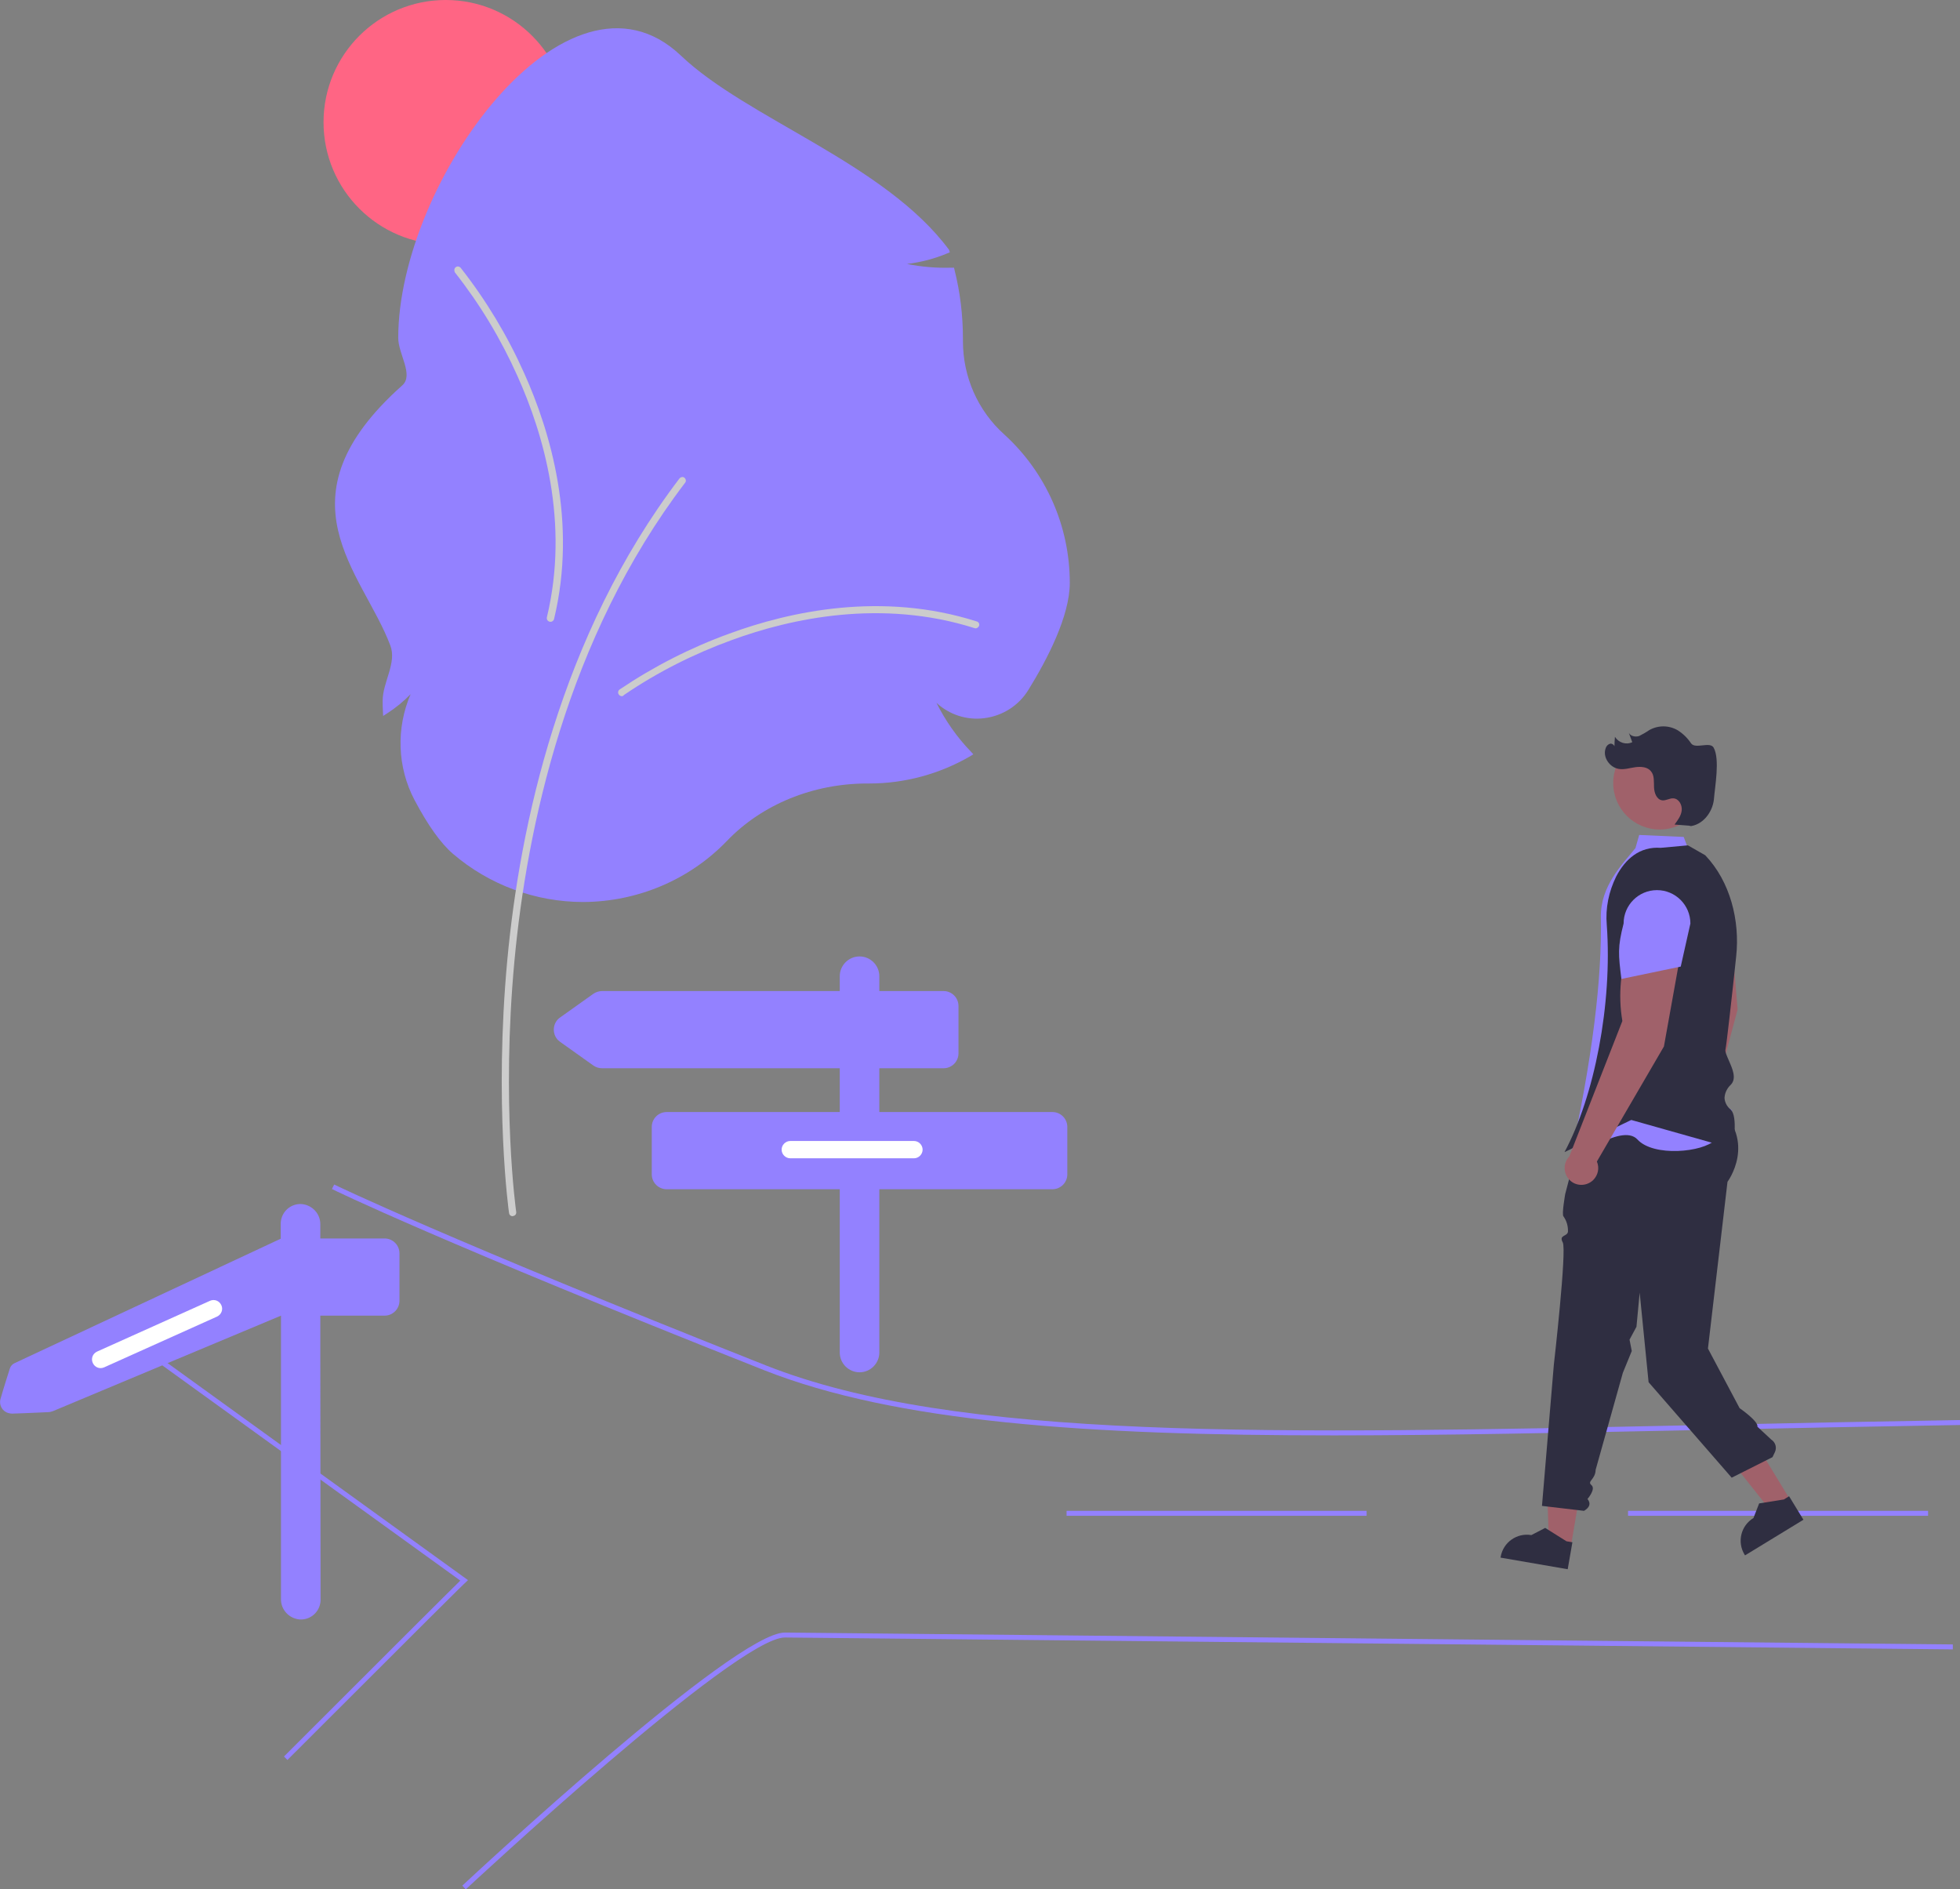 <?xml version="1.0" encoding="utf-8"?>
<!-- Generator: Adobe Illustrator 25.0.0, SVG Export Plug-In . SVG Version: 6.00 Build 0)  -->
<svg version="1.1" id="Layer_1" xmlns="http://www.w3.org/2000/svg" xmlns:xlink="http://www.w3.org/1999/xlink" x="0px" y="0px"
	 viewBox="0 0 792.4 763.7" style="enable-background:new 0 0 792.4 763.7;" xml:space="preserve">
<rect x="0" y="0" width="792.4" height="763.7" fill="#808080" stroke="none"/>
<style type="text/css">
	.st0{fill:#FF6584;}
	.st1{fill:#9381FF;}
	.st2{fill:#CCCCCC;}
	.st3{fill:#FFFFFF;}
	.st4{fill:#A0616A;}
	.st5{fill:#2F2E41;}
</style>
<circle class="st0" cx="180.2" cy="49.4" r="49.4"/>
<path class="st1" d="M235.8,364.6c-19.3,0-38-6.9-52.7-19.5c-4.9-4.2-10.1-11.5-15.5-21.7c-7-13.3-7.5-29-1.6-42.8
	c-2.8,2.9-6,5.5-9.4,7.7l-1.7,1.1l-0.1-2.1c-0.1-1.3-0.1-2.7-0.1-4c0-7.6,5.8-15.3,3.1-22.4c-11.2-29.7-46.7-59.2,4.8-105.1
	c4.8-4.2-1.6-12.7-1.6-19.2c0-63,68.4-157.5,114.2-114.2C302,48,357.7,65.9,383.7,101l0.3,1l-1,0.4c-5.2,2.2-10.7,3.6-16.3,4.3
	c6,1.2,12.1,1.7,18.1,1.5l0.9,0l0.2,0.9c2.3,9.1,3.4,18.4,3.4,27.8l0,1c0,14.4,6,28.1,16.7,37.7c16.9,15.4,26.5,37.1,26.5,60
	c0,13.4-9.1,30.9-16.7,43.2c-3.9,6.4-10.5,10.6-17.9,11.5c-7,0.9-14.1-1.4-19.3-6.2c3.6,7.2,8.3,13.9,13.9,19.7l1,1.1l-1.3,0.8
	c-12.4,7.2-26.5,11-40.8,11l-0.8,0c-21.8,0-42.5,8.4-56.7,23.2C278.8,355.6,257.8,364.5,235.8,364.6z"/>
<path class="st2" d="M207.2,491.6c-0.7,0-1.3-0.5-1.4-1.3c-0.1-0.4-6.1-44.2-0.7-102.3c5-53.7,21.2-131,69.6-194.6
	c0.5-0.6,1.4-0.8,2-0.3s0.8,1.4,0.3,2c-48,63-64,139.8-69,193.1c-5.4,57.8,0.6,101.2,0.7,101.7c0.1,0.8-0.4,1.5-1.2,1.6
	C207.4,491.6,207.3,491.6,207.2,491.6z"/>
<path class="st2" d="M251.4,281.4c-0.8,0-1.5-0.7-1.5-1.5c0-0.5,0.2-0.9,0.6-1.2c13.8-9.3,28.7-16.9,44.4-22.6
	c24.5-9,61.7-17.1,100-4.9c0.8,0.2,1.2,1.1,0.9,1.8s-1.1,1.2-1.8,0.9l0,0c-37.5-11.9-74.1-4-98.1,4.8c-15.4,5.6-30.1,13-43.6,22.2
	C252,281.3,251.7,281.4,251.4,281.4z"/>
<path class="st2" d="M183.7,109.3c-0.1-0.8,0.5-1.5,1.3-1.6c0.5,0,0.9,0.2,1.2,0.5c10.3,13.1,18.9,27.4,25.7,42.6
	c10.7,23.8,21.5,60.3,12.1,99.4c-0.2,0.8-1,1.3-1.8,1.1s-1.3-1-1.1-1.8c9.2-38.3-1.4-74.2-11.9-97.5c-6.7-15-15.2-29.1-25.3-41.9
	C183.8,109.9,183.7,109.6,183.7,109.3z"/>
<path class="st1" d="M539.4,580.2c-100.3,0-177.2-5.3-230.6-26.4c-130.1-51.5-174.2-72.9-174.6-73.2l0.9-1.8
	c0.4,0.2,44.5,21.6,174.5,73.1c77.1,30.5,204,27.8,379.6,24.1c33-0.7,67-1.4,103.3-2l0,2c-36.3,0.6-70.4,1.3-103.3,2
	C634.5,579.1,584.5,580.2,539.4,580.2z"/>
<path class="st1" d="M116.2,711.4l-1.4-1.4c48.6-48.6,67.3-67.2,71.3-71.1L42.9,535.5l1.2-1.6l145.1,104.8l-0.8,0.8
	C188.1,639.6,171.6,656,116.2,711.4z"/>
<path class="st1" d="M188.3,763.7l-1.4-1.5c4.5-4.2,109.9-102.3,130.4-102.3h0.1l472.1,4.8l0,2l-472.1-4.8h-0.1
	C297.6,661.9,189.4,762.7,188.3,763.7z"/>
<rect x="658.2" y="610.7" class="st1" width="121.3" height="2"/>
<rect x="431.2" y="610.7" class="st1" width="121.3" height="2"/>
<path class="st1" d="M425.5,449.5h-70v-17.7h26c3.3,0,6-2.7,6-6v-19.2c0-3.3-2.7-6-6-6h-26v-6c0-4.4-3.6-8-8-8s-8,3.6-8,8v6h-96.1
	c-1.2,0-2.5,0.4-3.5,1.1l-13.5,9.6c-2.7,1.9-3.3,5.7-1.4,8.4c0.4,0.6,0.9,1,1.4,1.4l13.5,9.6c1,0.7,2.2,1.1,3.5,1.1h96.1v17.7h-70
	c-3.3,0-6,2.7-6,6v19.2c0,3.3,2.7,6,6,6h70v66c0,4.4,3.6,8,8,8s8-3.6,8-8v-66h70c3.3,0,6-2.7,6-6v-19.2
	C431.5,452.2,428.8,449.5,425.5,449.5L425.5,449.5z"/>
<path class="st1" d="M307.5,417.2h-50c-1.9,0-3.5-1.6-3.5-3.5s1.6-3.5,3.5-3.5l0,0h50c1.9,0,3.5,1.6,3.5,3.5
	S309.4,417.2,307.5,417.2z"/>
<path class="st3" d="M369.5,468.2h-50c-1.9,0-3.5-1.6-3.5-3.5s1.6-3.5,3.5-3.5h50c1.9,0,3.5,1.6,3.5,3.5S371.4,468.2,369.5,468.2z"
	/>
<path class="st1" d="M129.5,549.5v-17.7h26c3.3,0,6-2.7,6-6v-19.2c0-3.3-2.7-6-6-6h-26V495c0.1-4.3-3.2-7.9-7.5-8.3
	c-4.4-0.3-8.2,3-8.5,7.5c0,0.2,0,0.4,0,0.5v6L5.9,551c-0.9,0.4-1.6,1.2-1.9,2.1c-0.8,2.6-2.6,8.1-3.8,12.4c-0.7,2.5,0.8,5.1,3.3,5.7
	c0.5,0.1,0.9,0.2,1.4,0.2c6.9-0.2,11.5-0.5,14.7-0.6c0.6,0,1.2-0.2,1.8-0.4l92.2-38.6v48.8v65.7c-0.1,4.3,3.2,7.9,7.5,8.3
	c4.4,0.3,8.2-3,8.5-7.5c0-0.2,0-0.4,0-0.5L129.5,549.5L129.5,549.5z"/>
<path class="st3" d="M87.7,532.2l-45.6,20.5c-1.8,0.8-3.8,0-4.6-1.8c-0.8-1.8,0-3.8,1.8-4.6l0,0l45.6-20.5c1.8-0.8,3.8,0,4.6,1.8
	C90.3,529.3,89.5,531.4,87.7,532.2z"/>
<path class="st4" d="M699.2,369.2l-20.9,2.1c-0.9,10.7,0.9,21.5,5.4,31.3l-6.3,58.3l0.1,0c-1.9,3.2-0.8,7.4,2.5,9.2
	c3.2,1.9,7.4,0.8,9.2-2.5c1.4-2.4,1.2-5.4-0.6-7.6l13.9-52L699.2,369.2z"/>
<polygon class="st4" points="635.1,625 626.2,623.5 625.3,596.7 640.9,590.8 "/>
<path class="st5" d="M633.8,634.3l-27.2-4.7l0.1-0.3c1-5.9,6.6-9.8,12.4-8.8l0,0l5.6-2.9l8.6,5.4l2.4,0.4L633.8,634.3z"/>
<polygon class="st4" points="723.9,606.5 716.3,611.2 694.5,583.8 705.9,576.9 "/>
<path class="st5" d="M729.1,614.3l-23.6,14.4l-0.2-0.3c-3.1-5.1-1.5-11.7,3.6-14.8l0,0l2.3-5.9l10-1.6l2.1-1.3L729.1,614.3z"/>
<path class="st5" d="M638.1,462.4l-5.3,20.2c0,0-1.5,8.4-0.7,9.1c1.3,1.8,1.9,4,1.8,6.2c-0.3,2-3.8,1.2-2.1,4.3s-3.6,49.4-3.6,49.4
	l-4.8,57.1l17,2c2.4-1.4,2.8-3.1,1.4-4.8c0,0,3.5-4,1.6-5.6s1.6-2.2,1.7-6.2l11-39.2l3.6-8.8l-0.9-4.6l2.8-5.2l1.3-13.8l3.6,36.2
	l33.6,38.6l16.5-8.3l1-2.1c0.8-1.8,0.2-3.9-1.5-5l0,0l-5.6-5.2c0.5-2.2-7.2-7.5-7.2-7.5l-12.8-24.1l7.9-67.4c0,0,12-16-3.9-30.5
	C688.1,441.3,638.1,462.4,638.1,462.4z"/>
<path class="st1" d="M689.2,435.8c2.8-4.2,9.6,1.8,7.3-5.7c-2.3-7.5-8-8.9-2.9-16.1l7.4-35.9l0,0c0.4-8.6-2.5-17-8.1-23.4
	l-10.6-12.1l-1.6-4.3l-18-0.8l-1.5,5.3c-5.4,6.7-14.2,15.3-14,28c0.5,24.4-3.3,56.9-12.7,99.1c0,0,21-16.4,27.5-9.3
	s26.4,5.2,31.4,0.2c3.2-3.4,5.5-7.5,6.8-12C700.3,448.8,686.4,440,689.2,435.8z"/>
<path class="st5" d="M700.6,464.3l-41.1-11.6l-27,13c12.1-22.5,19.4-59.9,17.1-91.8c-0.6-6.8,0.8-13.5,3.8-19.6
	c3.7-7.1,9.5-12.2,18-11.6l11-1l7,4c10.1,10.6,14.1,26.4,12.5,41c-1.7,16.1-3.9,35.7-4.3,37.4c-0.3,1,0.6,2.8,1.4,4.7
	c1.4,3.2,3.2,7.2,0.7,9.7c-1.5,1.4-2.4,3.3-2.5,5.3c0.1,1.8,1,3.5,2.4,4.6c3.2,2.8,1,14.9,0.9,15.4L700.6,464.3z"/>
<path class="st4" d="M679.6,384.6l-20.7-3.5c-3.7,10.1-4.8,21-3,31.6l-21.4,54.6l0.1,0c-2.7,2.6-2.7,6.9-0.1,9.6
	c2.6,2.7,6.9,2.7,9.6,0.1c2-2,2.6-4.9,1.5-7.5l27.1-46.5L679.6,384.6z"/>
<path class="st1" d="M655.5,395.7l24-5l3.9-17.4c0-7.5-6.1-13.5-13.5-13.5c-7.5,0-13.5,6.1-13.5,13.5
	C653.9,383,654.3,385.8,655.5,395.7z"/>
<circle class="st4" cx="671" cy="316.5" r="18.8"/>
<path class="st5" d="M692.8,302.2c-1.5-2.6-7.3,0.7-9.1-1.7c-1.4-2.1-3.2-3.9-5.4-5.3c-3.6-2.1-7.9-2.1-11.5-0.1
	c-1.3,0.9-2.7,1.7-4.1,2.4c-1.5,0.5-3.5,0.1-4.2-1.3c0.5,1.3,0.9,2.5,1.4,3.8c-2.5,1.2-5.6,0.2-7-2.2c-0.1,1.3-0.2,2.6-0.2,3.9
	c-0.2-0.7-1-1.2-1.7-1.1c-1,0.3-1.7,1.1-1.9,2c-1.2,3.5,1.7,7.6,5.3,8.2c2.3,0.4,4.5-0.4,6.8-0.7c2.3-0.3,4.9-0.1,6.3,1.7
	c1.4,1.7,1.1,4.2,1.2,6.5s1.1,4.9,3.3,5.2c1.5,0.2,3-0.9,4.5-0.8c2.2,0.1,3.6,2.6,3.4,4.8c-0.2,2.2-1.6,4-2.9,5.8
	c2.2,0.2,4.4,0.3,6.6,0.5l-0.8,0.2c5.4-0.3,9.5-5.5,10.1-10.8C693.3,318,695.4,306.9,692.8,302.2z"/>
</svg>
